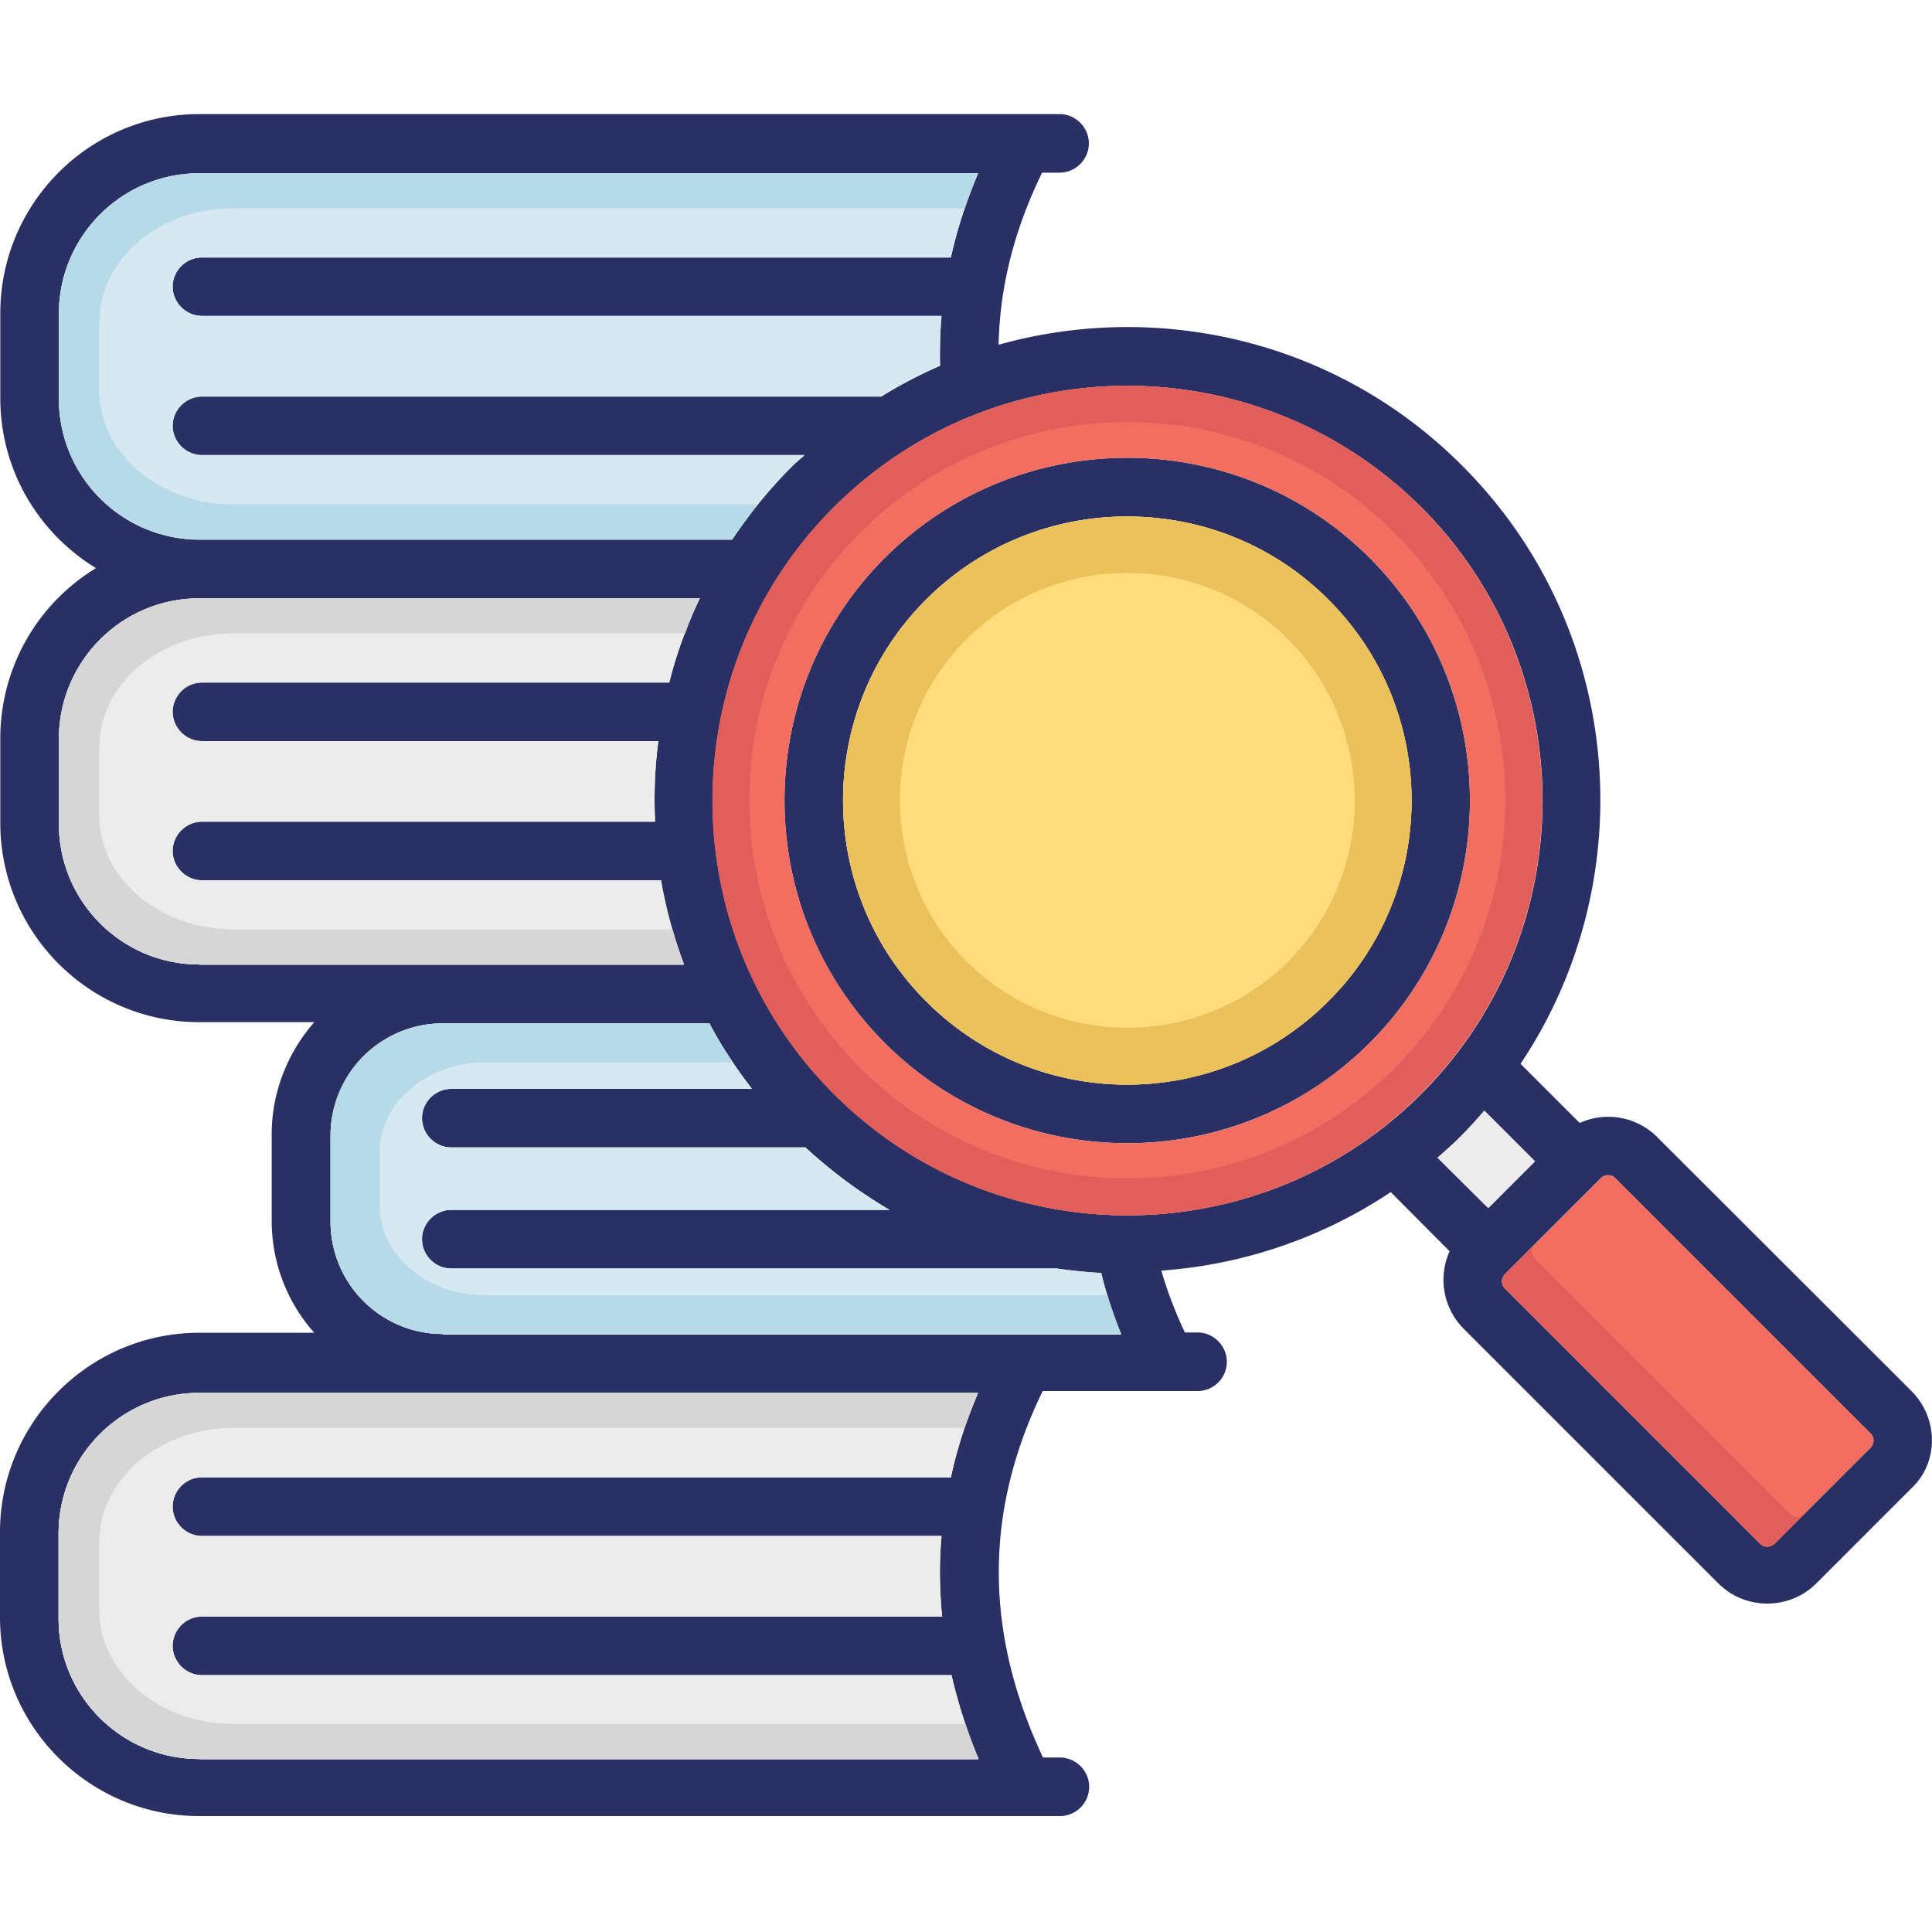 <svg xmlns="http://www.w3.org/2000/svg" viewBox="0 0 64 64" id="case-report"><path fill="#2a2f64" d="M45.37 18.48c-4.42-4.42-11.63-4.42-16.06 0-4.43 4.43-4.43 11.64 0 16.07 2.21 2.21 5.12 3.32 8.03 3.32 2.91 0 5.82-1.11 8.03-3.32 4.43-4.43 4.43-11.64 0-16.07zM44 33.17c-3.68 3.68-9.65 3.68-13.32 0-3.67-3.67-3.67-9.65 0-13.31a9.396 9.396 0 0 1 6.66-2.75c2.41 0 4.83.91 6.66 2.75 3.68 3.66 3.68 9.65 0 13.31z"></path><path fill="#2a2f64" d="m63.33 46.09-8.44-8.43a2.29 2.29 0 0 0-2.56-.46l-1.96-1.96c4.08-6.1 3.44-14.45-1.94-19.82-4.15-4.16-10.07-5.48-15.35-4 .04-1.91.51-3.79 1.44-5.7h.58c.53 0 .97-.44.97-.97s-.44-.97-.97-.97H6.6c-3.64 0-6.59 2.96-6.59 6.6v2.81c0 2.39 1.27 4.47 3.17 5.63a6.595 6.595 0 0 0-3.17 5.63v2.81c0 3.65 2.96 6.6 6.59 6.6h3.81c-.87 1-1.41 2.3-1.41 3.72v2.85c0 1.43.53 2.73 1.41 3.72H6.6c-3.64 0-6.6 2.97-6.6 6.6v2.82c0 3.64 2.97 6.59 6.6 6.59h28.51c.53 0 .97-.43.97-.97 0-.53-.44-.97-.97-.97h-.56c-1.95-4.16-1.95-8.15-.01-12.14h5.13c.53 0 .97-.43.97-.97 0-.53-.44-.97-.97-.97h-.42c-.32-.68-.58-1.36-.78-2.05a15.69 15.69 0 0 0 7.6-2.6l1.95 1.96c-.38.84-.23 1.87.47 2.57l8.43 8.43c.45.45 1.04.67 1.62.67.59 0 1.18-.22 1.63-.67l3.16-3.16c.89-.84.89-2.3 0-3.2zM1.95 13.21V10.4c0-2.57 2.08-4.66 4.65-4.66h25.8c-.39.93-.7 1.86-.9 2.79H6.69c-.53 0-.97.44-.97.97s.44.97.97.97h24.5c-.05.55-.06 1.11-.05 1.65-.67.29-1.32.63-1.95 1.02H6.69c-.53 0-.97.44-.97.97s.44.97.97.97h19.96c-.14.13-.27.23-.4.36-.76.76-1.43 1.58-2 2.44H6.6a4.671 4.671 0 0 1-4.65-4.67zM6.6 31.95c-2.57 0-4.65-2.09-4.65-4.66v-2.81c0-2.57 2.08-4.66 4.65-4.66h16.58c-.43.9-.77 1.83-1.01 2.79H6.69c-.53 0-.97.44-.97.97s.44.97.97.97h15.12c-.12.88-.15 1.77-.11 2.67H6.69c-.53 0-.97.44-.97.97s.44.97.97.97h15.2c.16.95.42 1.89.76 2.8H6.6zm0 26.32c-2.57 0-4.66-2.08-4.66-4.65V50.8c0-2.57 2.09-4.66 4.66-4.66h25.8c-.4.93-.7 1.86-.9 2.8H6.69a.97.97 0 0 0-.97.97c0 .53.44.97.97.97h24.5c-.08.88-.07 1.77.02 2.67H6.69c-.53 0-.97.44-.97.97s.44.97.97.97h24.83c.21.93.5 1.86.89 2.79H6.6zm8.07-14.08a3.72 3.72 0 0 1-3.72-3.72v-2.85a3.72 3.72 0 0 1 3.72-3.72h8.83c.4.76.87 1.47 1.41 2.17h-9.96c-.53 0-.97.44-.97.97s.44.97.97.97h11.73c.87.8 1.8 1.49 2.79 2.07H14.95c-.53 0-.97.44-.97.97 0 .54.44.97.97.97H35c.49.07.99.12 1.48.15.16.68.39 1.37.66 2.04H14.67zm12.96-7.95c-5.36-5.36-5.36-14.08 0-19.44 2.68-2.68 6.2-4.02 9.72-4.02s7.04 1.35 9.73 4.02c5.36 5.36 5.36 14.08 0 19.44-5.37 5.36-14.09 5.36-19.45 0zm19.99 2.11c.27-.24.55-.48.81-.75.26-.26.5-.53.74-.81l1.68 1.68-1.55 1.55-1.68-1.67zm14.33 9.62-3.16 3.16c-.14.14-.36.14-.49 0l-8.44-8.44a.338.338 0 0 1 0-.49l3.16-3.16a.32.32 0 0 1 .25-.11c.1 0 .18.03.25.11l8.43 8.43c.15.13.15.36 0 .5z"></path><path fill="#edeced" d="m50.85 38.47-1.55 1.55-1.68-1.67c.27-.24.55-.48.81-.75.26-.26.5-.53.74-.81l1.68 1.68z"></path><path fill="#f16e61" d="m61.95 47.97-3.16 3.16c-.14.14-.36.14-.49 0l-8.44-8.44a.338.338 0 0 1 0-.49l3.16-3.16a.32.32 0 0 1 .25-.11c.1 0 .18.03.25.11l8.43 8.43c.15.13.15.36 0 .5z"></path><path fill="#e25e5a" d="m59.78 50.14-.99.99c-.14.14-.36.14-.49 0l-8.44-8.44a.338.338 0 0 1 0-.49l.99-.99c-.14.14-.14.36 0 .49l8.44 8.44c.13.14.36.14.49 0z"></path><path fill="#f16e61" d="M47.07 16.8c-2.69-2.68-6.21-4.02-9.73-4.02s-7.04 1.35-9.72 4.02c-5.36 5.36-5.36 14.08 0 19.44 5.36 5.36 14.08 5.36 19.44 0 5.37-5.36 5.37-14.08.01-19.44zm-1.7 17.75a11.326 11.326 0 0 1-8.03 3.32c-2.91 0-5.82-1.11-8.03-3.32-4.43-4.43-4.43-11.64 0-16.07 4.43-4.42 11.64-4.42 16.06 0 4.43 4.43 4.43 11.64 0 16.07z"></path><path fill="#e25e5a" d="M47.07 16.8c-2.69-2.68-6.21-4.02-9.73-4.02s-7.04 1.35-9.72 4.02c-5.36 5.36-5.36 14.08 0 19.44 5.36 5.36 14.08 5.36 19.44 0 5.37-5.36 5.37-14.08.01-19.44zm-.86 18.57c-4.89 4.89-12.83 4.89-17.72 0-4.89-4.89-4.89-12.83 0-17.72 2.43-2.44 5.64-3.67 8.85-3.67s6.42 1.22 8.86 3.67c4.89 4.9 4.89 12.84.01 17.72z"></path><path fill="#ffdb7c" d="M44 33.17c-3.68 3.68-9.65 3.68-13.32 0-3.67-3.67-3.67-9.65 0-13.31a9.396 9.396 0 0 1 6.66-2.75c2.41 0 4.83.91 6.66 2.75 3.68 3.66 3.68 9.65 0 13.31z"></path><path fill="#ebc15c" d="M44 19.86c-1.83-1.84-4.25-2.75-6.66-2.75-2.4 0-4.82.91-6.66 2.75-3.67 3.67-3.67 9.65 0 13.31 3.68 3.68 9.65 3.68 13.32 0 3.68-3.66 3.68-9.65 0-13.31zm-1.32 11.98c-2.94 2.94-7.72 2.94-10.67 0-2.93-2.94-2.93-7.72 0-10.66a7.526 7.526 0 0 1 5.33-2.2c1.93 0 3.87.73 5.33 2.2 2.94 2.95 2.94 7.73.01 10.66z"></path><path fill="#edeced" d="M32.42 58.27H6.6c-2.57 0-4.66-2.08-4.66-4.65V50.8c0-2.57 2.09-4.66 4.66-4.66h25.8c-.4.93-.7 1.86-.9 2.8H6.69a.97.97 0 0 0-.97.97c0 .53.44.97.97.97h24.5c-.08.88-.07 1.77.02 2.67H6.69c-.53 0-.97.44-.97.97s.44.97.97.97h24.83c.22.92.51 1.85.9 2.78z"></path><path fill="#d5d6d5" d="M32.42 58.27H6.6c-2.57 0-4.66-2.08-4.66-4.65V50.8c0-2.57 2.09-4.66 4.66-4.66h25.8c-.16.39-.31.78-.45 1.16H7.74c-2.45 0-4.45 1.7-4.45 3.77v2.27c0 2.08 2 3.77 4.45 3.77h24.24c.13.38.27.77.44 1.16z"></path><path fill="#d6e9f2" d="M37.14 44.19H14.67a3.72 3.72 0 0 1-3.72-3.72v-2.85a3.72 3.72 0 0 1 3.72-3.72h8.83c.4.76.87 1.47 1.41 2.17h-9.96c-.53 0-.97.44-.97.97s.44.97.97.97h11.73c.87.8 1.8 1.49 2.79 2.07H14.95c-.53 0-.97.44-.97.97 0 .54.44.97.97.97H35c.49.07.99.12 1.48.15.16.66.39 1.35.66 2.02z"></path><path fill="#b6dae7" d="M37.14 44.19H14.67a3.72 3.72 0 0 1-3.72-3.72v-2.85a3.72 3.72 0 0 1 3.72-3.72h8.83c.23.45.49.87.78 1.29h-8.19c-1.94 0-3.51 1.33-3.51 2.97v1.78c0 1.64 1.57 2.97 3.51 2.97h20.6c.12.43.27.85.45 1.28z"></path><path fill="#edeced" d="M21.9 29.15c.16.95.42 1.89.76 2.8H6.6c-2.57 0-4.65-2.09-4.65-4.66v-2.81c0-2.57 2.08-4.66 4.65-4.66h16.58c-.43.9-.77 1.83-1.01 2.79H6.69c-.53 0-.97.44-.97.97s.44.97.97.97h15.12c-.12.88-.15 1.77-.11 2.67H6.69c-.53 0-.97.44-.97.97s.44.97.97.97H21.9z"></path><path fill="#d6e9f2" d="M5.72 9.49c0 .53.44.97.97.97h24.5c-.05.55-.06 1.11-.05 1.65-.67.29-1.32.63-1.95 1.02H6.69c-.53 0-.97.44-.97.97s.44.97.97.97h19.96c-.14.13-.27.23-.4.36-.76.76-1.43 1.58-2 2.44H6.6c-2.57 0-4.65-2.09-4.65-4.66V10.4c0-2.57 2.08-4.66 4.65-4.66h25.8c-.39.93-.7 1.86-.9 2.79H6.69a.962.962 0 0 0-.97.96z"></path><path fill="#d5d6d5" d="M3.29 24.75v2.27c0 2.08 2 3.77 4.45 3.77h14.54c.11.39.23.79.38 1.16H6.6c-2.57 0-4.65-2.09-4.65-4.66v-2.81c0-2.57 2.08-4.66 4.65-4.66h16.58c-.18.38-.35.77-.48 1.16H7.74c-2.46-.01-4.45 1.69-4.45 3.77z"></path><path fill="#b6dae7" d="M3.29 10.67v2.27c0 2.08 2 3.77 4.45 3.77h17.37c-.3.38-.59.77-.85 1.16H6.6c-2.57 0-4.65-2.09-4.65-4.66V10.4c0-2.57 2.08-4.66 4.65-4.66h25.8c-.16.39-.31.78-.44 1.16H7.74c-2.46-.01-4.45 1.69-4.45 3.77z"></path></svg>